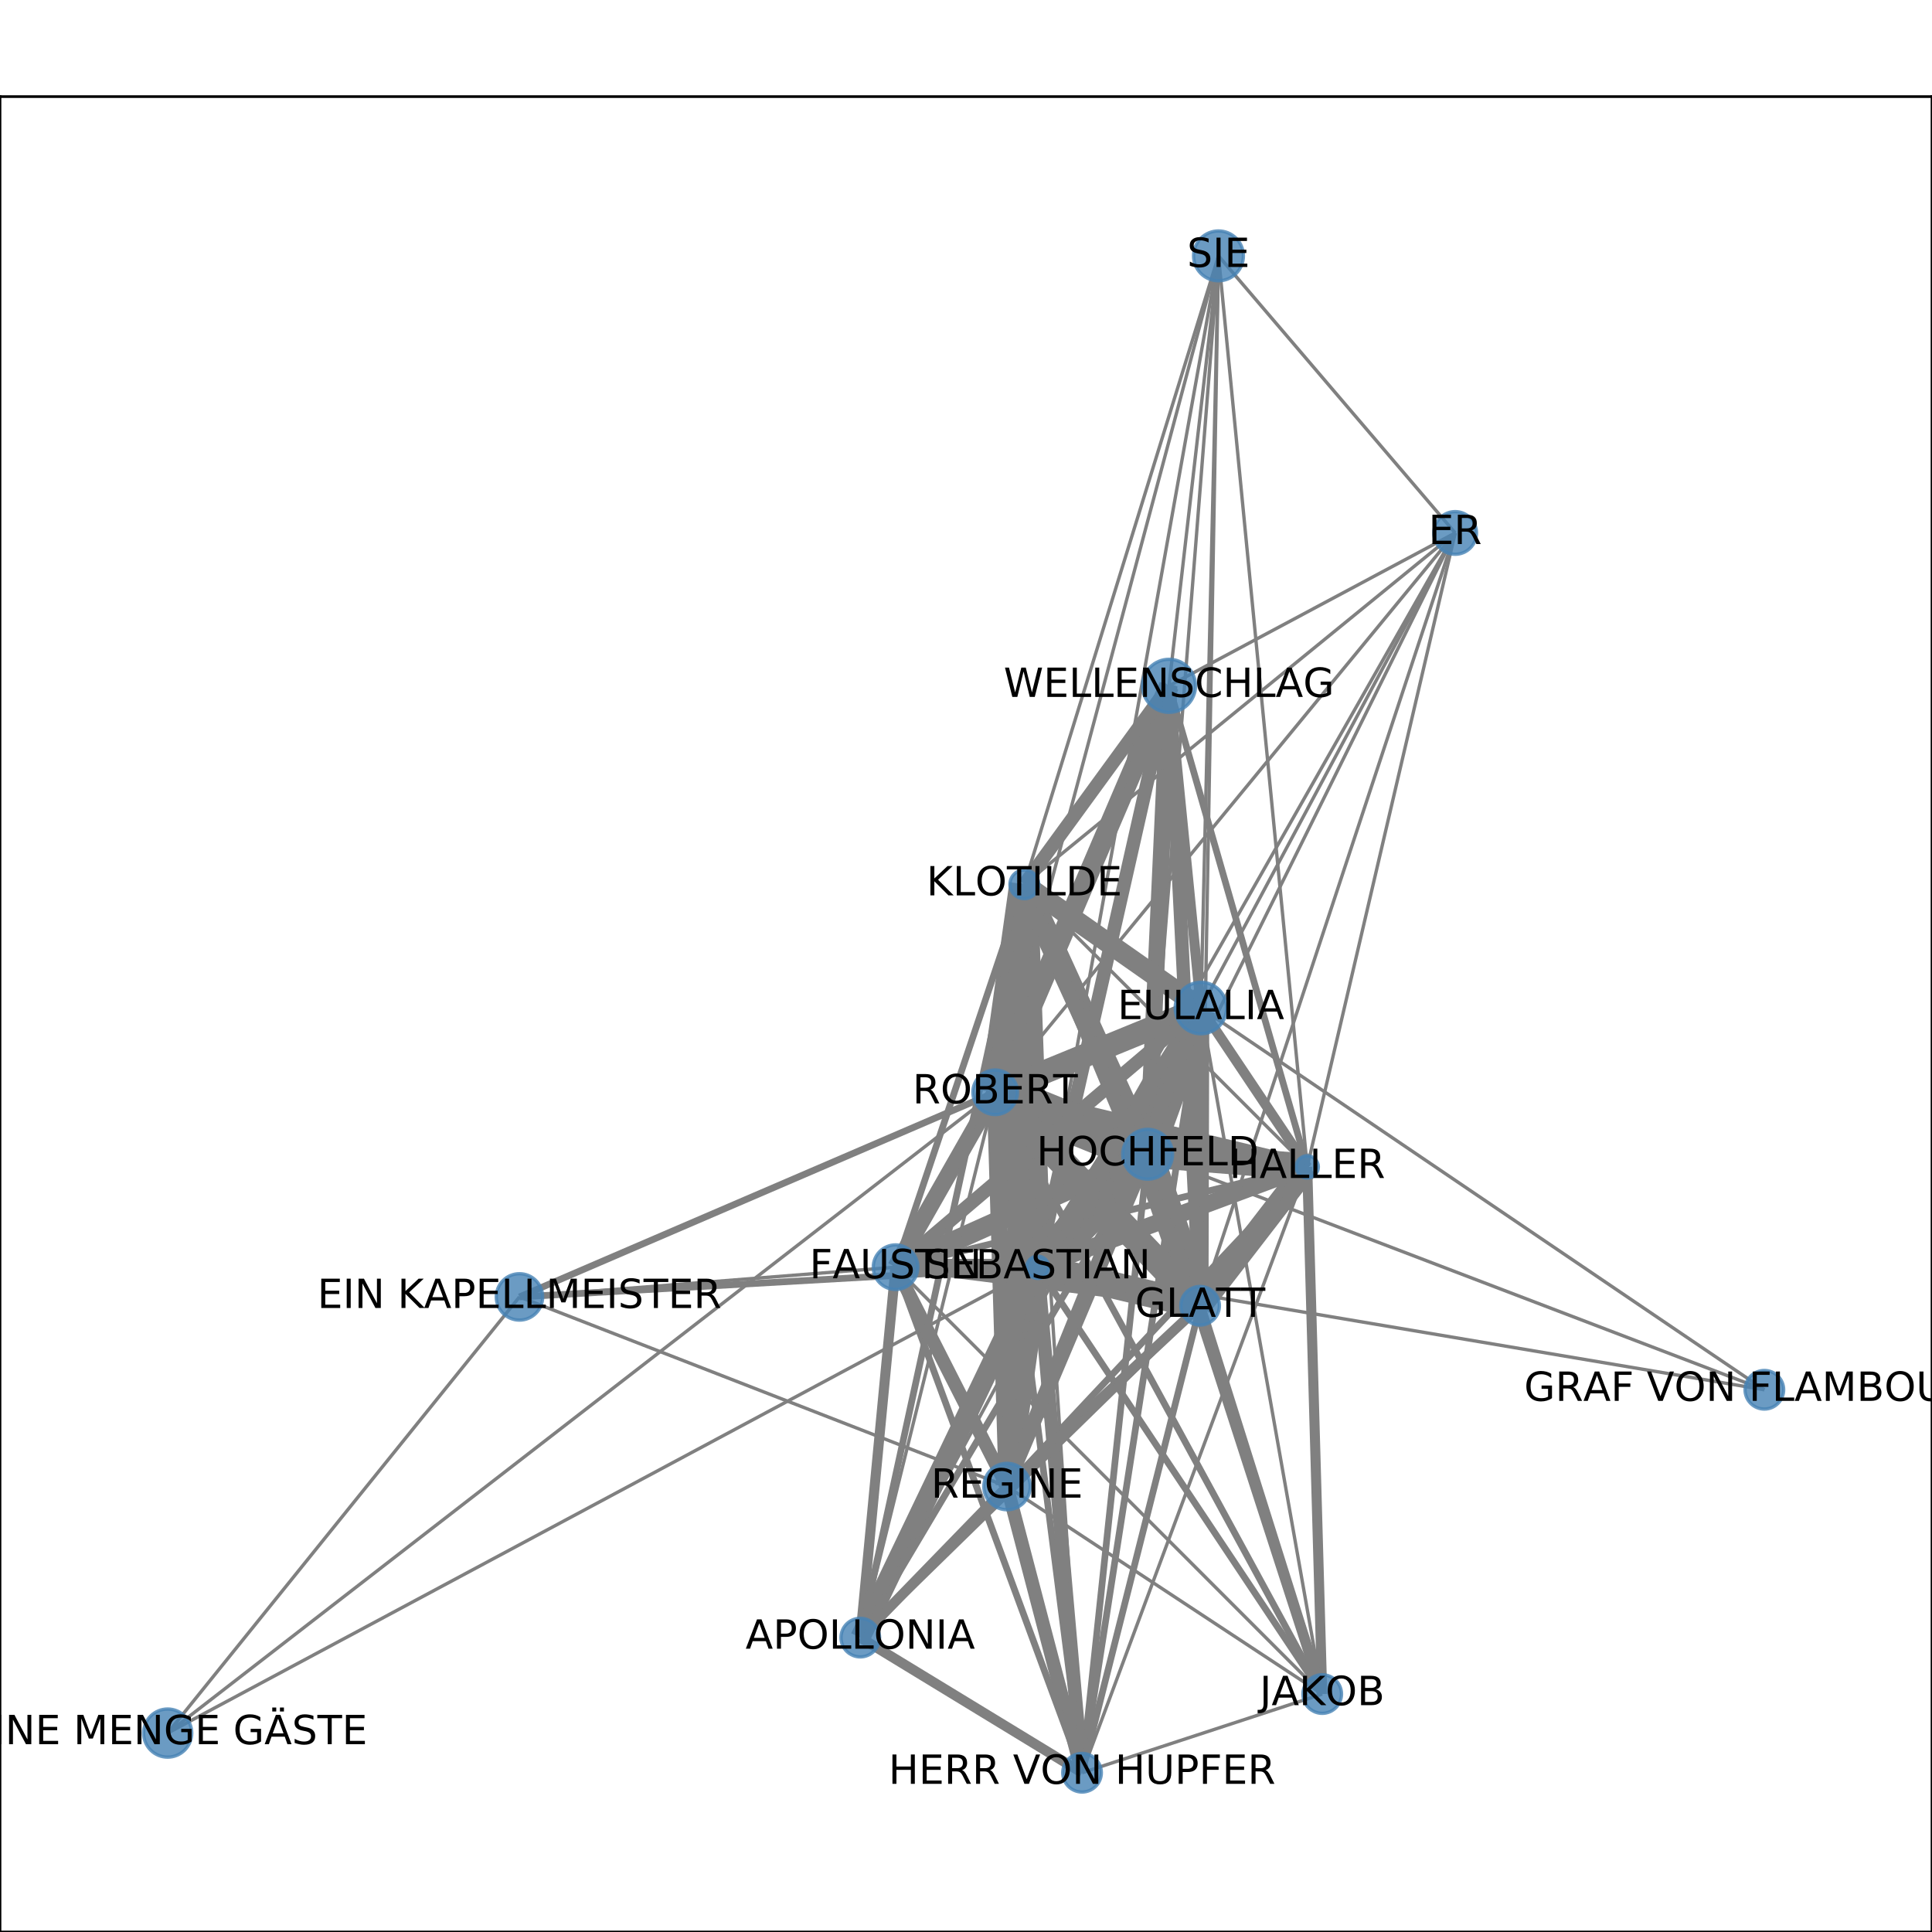 <?xml version="1.0" encoding="utf-8" standalone="no"?>
<!DOCTYPE svg PUBLIC "-//W3C//DTD SVG 1.1//EN"
  "http://www.w3.org/Graphics/SVG/1.1/DTD/svg11.dtd">
<!-- Created with matplotlib (http://matplotlib.org/) -->
<svg height="576pt" version="1.1" viewBox="0 0 576 576" width="576pt" xmlns="http://www.w3.org/2000/svg" xmlns:xlink="http://www.w3.org/1999/xlink">
 <defs>
  <style type="text/css">
*{stroke-linecap:butt;stroke-linejoin:round;}
  </style>
 </defs>
 <g id="figure_1">
  <g id="patch_1">
   <path d="M 0 576 
L 576 576 
L 576 0 
L 0 0 
z
" style="fill:#ffffff;"/>
  </g>
  <g id="axes_1">
   <g id="patch_2">
    <path d="M 0 576 
L 576 576 
L 576 28.8 
L 0 28.8 
z
" style="fill:#ffffff;"/>
   </g>
   <g id="LineCollection_1">
    <path clip-path="url(#p91f8175f58)" d="M 342.159 344.122 
L 433.841 158.891 
" style="fill:none;stroke:#808080;"/>
    <path clip-path="url(#p91f8175f58)" d="M 342.159 344.122 
L 322.599 528.516 
" style="fill:none;stroke:#808080;stroke-width:2;"/>
    <path clip-path="url(#p91f8175f58)" d="M 342.159 344.122 
L 394.203 505.058 
" style="fill:none;stroke:#808080;stroke-width:3;"/>
    <path clip-path="url(#p91f8175f58)" d="M 342.159 344.122 
L 348.524 204.471 
" style="fill:none;stroke:#808080;stroke-width:5;"/>
    <path clip-path="url(#p91f8175f58)" d="M 342.159 344.122 
L 309.377 377.822 
" style="fill:none;stroke:#808080;stroke-width:11;"/>
    <path clip-path="url(#p91f8175f58)" d="M 342.159 344.122 
L 526.017 414.339 
" style="fill:none;stroke:#808080;"/>
    <path clip-path="url(#p91f8175f58)" d="M 342.159 344.122 
L 389.73 347.895 
" style="fill:none;stroke:#808080;stroke-width:8;"/>
    <path clip-path="url(#p91f8175f58)" d="M 342.159 344.122 
L 305.393 263.637 
" style="fill:none;stroke:#808080;stroke-width:7;"/>
    <path clip-path="url(#p91f8175f58)" d="M 342.159 344.122 
L 357.793 389.293 
" style="fill:none;stroke:#808080;stroke-width:9;"/>
    <path clip-path="url(#p91f8175f58)" d="M 342.159 344.122 
L 358.034 300.529 
" style="fill:none;stroke:#808080;stroke-width:9;"/>
    <path clip-path="url(#p91f8175f58)" d="M 342.159 344.122 
L 296.689 325.648 
" style="fill:none;stroke:#808080;stroke-width:12;"/>
    <path clip-path="url(#p91f8175f58)" d="M 342.159 344.122 
L 266.998 377.792 
" style="fill:none;stroke:#808080;stroke-width:6;"/>
    <path clip-path="url(#p91f8175f58)" d="M 342.159 344.122 
L 300.234 443.191 
" style="fill:none;stroke:#808080;stroke-width:4;"/>
    <path clip-path="url(#p91f8175f58)" d="M 342.159 344.122 
L 363.277 76.284 
" style="fill:none;stroke:#808080;"/>
    <path clip-path="url(#p91f8175f58)" d="M 342.159 344.122 
L 256.48 488.228 
" style="fill:none;stroke:#808080;stroke-width:2;"/>
    <path clip-path="url(#p91f8175f58)" d="M 526.017 414.339 
L 309.377 377.822 
" style="fill:none;stroke:#808080;"/>
    <path clip-path="url(#p91f8175f58)" d="M 526.017 414.339 
L 358.034 300.529 
" style="fill:none;stroke:#808080;"/>
    <path clip-path="url(#p91f8175f58)" d="M 433.841 158.891 
L 358.034 300.529 
" style="fill:none;stroke:#808080;"/>
    <path clip-path="url(#p91f8175f58)" d="M 433.841 158.891 
L 296.689 325.648 
" style="fill:none;stroke:#808080;"/>
    <path clip-path="url(#p91f8175f58)" d="M 433.841 158.891 
L 348.524 204.471 
" style="fill:none;stroke:#808080;"/>
    <path clip-path="url(#p91f8175f58)" d="M 433.841 158.891 
L 309.377 377.822 
" style="fill:none;stroke:#808080;"/>
    <path clip-path="url(#p91f8175f58)" d="M 433.841 158.891 
L 389.73 347.895 
" style="fill:none;stroke:#808080;"/>
    <path clip-path="url(#p91f8175f58)" d="M 433.841 158.891 
L 305.393 263.637 
" style="fill:none;stroke:#808080;"/>
    <path clip-path="url(#p91f8175f58)" d="M 433.841 158.891 
L 357.793 389.293 
" style="fill:none;stroke:#808080;"/>
    <path clip-path="url(#p91f8175f58)" d="M 433.841 158.891 
L 363.277 76.284 
" style="fill:none;stroke:#808080;"/>
    <path clip-path="url(#p91f8175f58)" d="M 322.599 528.516 
L 358.034 300.529 
" style="fill:none;stroke:#808080;stroke-width:2;"/>
    <path clip-path="url(#p91f8175f58)" d="M 322.599 528.516 
L 296.689 325.648 
" style="fill:none;stroke:#808080;stroke-width:2;"/>
    <path clip-path="url(#p91f8175f58)" d="M 322.599 528.516 
L 394.203 505.058 
" style="fill:none;stroke:#808080;"/>
    <path clip-path="url(#p91f8175f58)" d="M 322.599 528.516 
L 309.377 377.822 
" style="fill:none;stroke:#808080;stroke-width:4;"/>
    <path clip-path="url(#p91f8175f58)" d="M 322.599 528.516 
L 300.234 443.191 
" style="fill:none;stroke:#808080;stroke-width:4;"/>
    <path clip-path="url(#p91f8175f58)" d="M 322.599 528.516 
L 389.73 347.895 
" style="fill:none;stroke:#808080;"/>
    <path clip-path="url(#p91f8175f58)" d="M 322.599 528.516 
L 305.393 263.637 
" style="fill:none;stroke:#808080;"/>
    <path clip-path="url(#p91f8175f58)" d="M 322.599 528.516 
L 357.793 389.293 
" style="fill:none;stroke:#808080;stroke-width:2;"/>
    <path clip-path="url(#p91f8175f58)" d="M 322.599 528.516 
L 256.48 488.228 
" style="fill:none;stroke:#808080;stroke-width:3;"/>
    <path clip-path="url(#p91f8175f58)" d="M 322.599 528.516 
L 266.998 377.792 
" style="fill:none;stroke:#808080;stroke-width:2;"/>
    <path clip-path="url(#p91f8175f58)" d="M 394.203 505.058 
L 358.034 300.529 
" style="fill:none;stroke:#808080;"/>
    <path clip-path="url(#p91f8175f58)" d="M 394.203 505.058 
L 296.689 325.648 
" style="fill:none;stroke:#808080;stroke-width:2;"/>
    <path clip-path="url(#p91f8175f58)" d="M 394.203 505.058 
L 266.998 377.792 
" style="fill:none;stroke:#808080;"/>
    <path clip-path="url(#p91f8175f58)" d="M 394.203 505.058 
L 309.377 377.822 
" style="fill:none;stroke:#808080;stroke-width:2;"/>
    <path clip-path="url(#p91f8175f58)" d="M 394.203 505.058 
L 300.234 443.191 
" style="fill:none;stroke:#808080;"/>
    <path clip-path="url(#p91f8175f58)" d="M 394.203 505.058 
L 389.73 347.895 
" style="fill:none;stroke:#808080;stroke-width:3;"/>
    <path clip-path="url(#p91f8175f58)" d="M 394.203 505.058 
L 357.793 389.293 
" style="fill:none;stroke:#808080;stroke-width:3;"/>
    <path clip-path="url(#p91f8175f58)" d="M 348.524 204.471 
L 358.034 300.529 
" style="fill:none;stroke:#808080;stroke-width:3;"/>
    <path clip-path="url(#p91f8175f58)" d="M 348.524 204.471 
L 296.689 325.648 
" style="fill:none;stroke:#808080;stroke-width:6;"/>
    <path clip-path="url(#p91f8175f58)" d="M 348.524 204.471 
L 309.377 377.822 
" style="fill:none;stroke:#808080;stroke-width:4;"/>
    <path clip-path="url(#p91f8175f58)" d="M 348.524 204.471 
L 389.73 347.895 
" style="fill:none;stroke:#808080;stroke-width:2;"/>
    <path clip-path="url(#p91f8175f58)" d="M 348.524 204.471 
L 305.393 263.637 
" style="fill:none;stroke:#808080;stroke-width:4;"/>
    <path clip-path="url(#p91f8175f58)" d="M 348.524 204.471 
L 357.793 389.293 
" style="fill:none;stroke:#808080;stroke-width:4;"/>
    <path clip-path="url(#p91f8175f58)" d="M 348.524 204.471 
L 363.277 76.284 
" style="fill:none;stroke:#808080;"/>
    <path clip-path="url(#p91f8175f58)" d="M 309.377 377.822 
L 49.983 516.698 
" style="fill:none;stroke:#808080;"/>
    <path clip-path="url(#p91f8175f58)" d="M 309.377 377.822 
L 154.873 386.655 
" style="fill:none;stroke:#808080;stroke-width:2;"/>
    <path clip-path="url(#p91f8175f58)" d="M 309.377 377.822 
L 389.73 347.895 
" style="fill:none;stroke:#808080;stroke-width:5;"/>
    <path clip-path="url(#p91f8175f58)" d="M 309.377 377.822 
L 305.393 263.637 
" style="fill:none;stroke:#808080;stroke-width:8;"/>
    <path clip-path="url(#p91f8175f58)" d="M 309.377 377.822 
L 357.793 389.293 
" style="fill:none;stroke:#808080;stroke-width:8;"/>
    <path clip-path="url(#p91f8175f58)" d="M 309.377 377.822 
L 358.034 300.529 
" style="fill:none;stroke:#808080;stroke-width:5;"/>
    <path clip-path="url(#p91f8175f58)" d="M 309.377 377.822 
L 296.689 325.648 
" style="fill:none;stroke:#808080;stroke-width:8;"/>
    <path clip-path="url(#p91f8175f58)" d="M 309.377 377.822 
L 266.998 377.792 
" style="fill:none;stroke:#808080;stroke-width:5;"/>
    <path clip-path="url(#p91f8175f58)" d="M 309.377 377.822 
L 300.234 443.191 
" style="fill:none;stroke:#808080;stroke-width:7;"/>
    <path clip-path="url(#p91f8175f58)" d="M 309.377 377.822 
L 363.277 76.284 
" style="fill:none;stroke:#808080;"/>
    <path clip-path="url(#p91f8175f58)" d="M 309.377 377.822 
L 256.48 488.228 
" style="fill:none;stroke:#808080;stroke-width:6;"/>
    <path clip-path="url(#p91f8175f58)" d="M 154.873 386.655 
L 300.234 443.191 
" style="fill:none;stroke:#808080;"/>
    <path clip-path="url(#p91f8175f58)" d="M 154.873 386.655 
L 49.983 516.698 
" style="fill:none;stroke:#808080;"/>
    <path clip-path="url(#p91f8175f58)" d="M 154.873 386.655 
L 296.689 325.648 
" style="fill:none;stroke:#808080;stroke-width:2;"/>
    <path clip-path="url(#p91f8175f58)" d="M 154.873 386.655 
L 266.998 377.792 
" style="fill:none;stroke:#808080;"/>
    <path clip-path="url(#p91f8175f58)" d="M 389.73 347.895 
L 305.393 263.637 
" style="fill:none;stroke:#808080;"/>
    <path clip-path="url(#p91f8175f58)" d="M 389.73 347.895 
L 357.793 389.293 
" style="fill:none;stroke:#808080;stroke-width:7;"/>
    <path clip-path="url(#p91f8175f58)" d="M 389.73 347.895 
L 358.034 300.529 
" style="fill:none;stroke:#808080;stroke-width:3;"/>
    <path clip-path="url(#p91f8175f58)" d="M 389.73 347.895 
L 296.689 325.648 
" style="fill:none;stroke:#808080;stroke-width:5;"/>
    <path clip-path="url(#p91f8175f58)" d="M 389.73 347.895 
L 266.998 377.792 
" style="fill:none;stroke:#808080;stroke-width:2;"/>
    <path clip-path="url(#p91f8175f58)" d="M 389.73 347.895 
L 300.234 443.191 
" style="fill:none;stroke:#808080;stroke-width:2;"/>
    <path clip-path="url(#p91f8175f58)" d="M 389.73 347.895 
L 363.277 76.284 
" style="fill:none;stroke:#808080;"/>
    <path clip-path="url(#p91f8175f58)" d="M 49.983 516.698 
L 296.689 325.648 
" style="fill:none;stroke:#808080;"/>
    <path clip-path="url(#p91f8175f58)" d="M 357.793 389.293 
L 305.393 263.637 
" style="fill:none;stroke:#808080;stroke-width:4;"/>
    <path clip-path="url(#p91f8175f58)" d="M 357.793 389.293 
L 358.034 300.529 
" style="fill:none;stroke:#808080;stroke-width:5;"/>
    <path clip-path="url(#p91f8175f58)" d="M 357.793 389.293 
L 296.689 325.648 
" style="fill:none;stroke:#808080;stroke-width:8;"/>
    <path clip-path="url(#p91f8175f58)" d="M 357.793 389.293 
L 266.998 377.792 
" style="fill:none;stroke:#808080;stroke-width:2;"/>
    <path clip-path="url(#p91f8175f58)" d="M 357.793 389.293 
L 300.234 443.191 
" style="fill:none;stroke:#808080;stroke-width:3;"/>
    <path clip-path="url(#p91f8175f58)" d="M 357.793 389.293 
L 363.277 76.284 
" style="fill:none;stroke:#808080;"/>
    <path clip-path="url(#p91f8175f58)" d="M 357.793 389.293 
L 256.48 488.228 
" style="fill:none;stroke:#808080;stroke-width:2;"/>
    <path clip-path="url(#p91f8175f58)" d="M 363.277 76.284 
L 358.034 300.529 
" style="fill:none;stroke:#808080;"/>
    <path clip-path="url(#p91f8175f58)" d="M 363.277 76.284 
L 296.689 325.648 
" style="fill:none;stroke:#808080;"/>
    <path clip-path="url(#p91f8175f58)" d="M 363.277 76.284 
L 305.393 263.637 
" style="fill:none;stroke:#808080;"/>
    <path clip-path="url(#p91f8175f58)" d="M 358.034 300.529 
L 305.393 263.637 
" style="fill:none;stroke:#808080;stroke-width:6;"/>
    <path clip-path="url(#p91f8175f58)" d="M 358.034 300.529 
L 296.689 325.648 
" style="fill:none;stroke:#808080;stroke-width:7;"/>
    <path clip-path="url(#p91f8175f58)" d="M 358.034 300.529 
L 266.998 377.792 
" style="fill:none;stroke:#808080;stroke-width:4;"/>
    <path clip-path="url(#p91f8175f58)" d="M 358.034 300.529 
L 300.234 443.191 
" style="fill:none;stroke:#808080;stroke-width:4;"/>
    <path clip-path="url(#p91f8175f58)" d="M 358.034 300.529 
L 256.48 488.228 
" style="fill:none;stroke:#808080;"/>
    <path clip-path="url(#p91f8175f58)" d="M 296.689 325.648 
L 266.998 377.792 
" style="fill:none;stroke:#808080;stroke-width:5;"/>
    <path clip-path="url(#p91f8175f58)" d="M 296.689 325.648 
L 300.234 443.191 
" style="fill:none;stroke:#808080;stroke-width:5;"/>
    <path clip-path="url(#p91f8175f58)" d="M 296.689 325.648 
L 305.393 263.637 
" style="fill:none;stroke:#808080;stroke-width:9;"/>
    <path clip-path="url(#p91f8175f58)" d="M 296.689 325.648 
L 256.48 488.228 
" style="fill:none;stroke:#808080;"/>
    <path clip-path="url(#p91f8175f58)" d="M 266.998 377.792 
L 305.393 263.637 
" style="fill:none;stroke:#808080;stroke-width:2;"/>
    <path clip-path="url(#p91f8175f58)" d="M 266.998 377.792 
L 300.234 443.191 
" style="fill:none;stroke:#808080;stroke-width:4;"/>
    <path clip-path="url(#p91f8175f58)" d="M 266.998 377.792 
L 256.48 488.228 
" style="fill:none;stroke:#808080;stroke-width:3;"/>
    <path clip-path="url(#p91f8175f58)" d="M 300.234 443.191 
L 305.393 263.637 
" style="fill:none;stroke:#808080;stroke-width:4;"/>
    <path clip-path="url(#p91f8175f58)" d="M 300.234 443.191 
L 256.48 488.228 
" style="fill:none;stroke:#808080;stroke-width:3;"/>
    <path clip-path="url(#p91f8175f58)" d="M 305.393 263.637 
L 256.48 488.228 
" style="fill:none;stroke:#808080;stroke-width:2;"/>
   </g>
   <g id="matplotlib.axis_1">
    <g id="xtick_1">
     <g id="line2d_1">
      <defs>
       <path d="M 0 0 
L 0 3.5 
" id="mb1de348ae6" style="stroke:#000000;stroke-width:0.8;"/>
      </defs>
      <g>
       <use style="stroke:#000000;stroke-width:0.8;" x="49.983" xlink:href="#mb1de348ae6" y="576"/>
      </g>
     </g>
     <g id="text_1">
      <!-- 0.0 -->
      <defs>
       <path d="M 31.781 66.406 
Q 24.172 66.406 20.328 58.906 
Q 16.5 51.422 16.5 36.375 
Q 16.5 21.391 20.328 13.891 
Q 24.172 6.391 31.781 6.391 
Q 39.453 6.391 43.281 13.891 
Q 47.125 21.391 47.125 36.375 
Q 47.125 51.422 43.281 58.906 
Q 39.453 66.406 31.781 66.406 
z
M 31.781 74.219 
Q 44.047 74.219 50.516 64.516 
Q 56.984 54.828 56.984 36.375 
Q 56.984 17.969 50.516 8.266 
Q 44.047 -1.422 31.781 -1.422 
Q 19.531 -1.422 13.062 8.266 
Q 6.594 17.969 6.594 36.375 
Q 6.594 54.828 13.062 64.516 
Q 19.531 74.219 31.781 74.219 
z
" id="DejaVuSans-30"/>
       <path d="M 10.688 12.406 
L 21 12.406 
L 21 0 
L 10.688 0 
z
" id="DejaVuSans-2e"/>
      </defs>
      <g transform="translate(42.032 590.598)scale(0.1 -0.1)">
       <use xlink:href="#DejaVuSans-30"/>
       <use x="63.623" xlink:href="#DejaVuSans-2e"/>
       <use x="95.41" xlink:href="#DejaVuSans-30"/>
      </g>
     </g>
    </g>
    <g id="xtick_2">
     <g id="line2d_2">
      <g>
       <use style="stroke:#000000;stroke-width:0.8;" x="145.19" xlink:href="#mb1de348ae6" y="576"/>
      </g>
     </g>
     <g id="text_2">
      <!-- 0.2 -->
      <defs>
       <path d="M 19.188 8.297 
L 53.609 8.297 
L 53.609 0 
L 7.328 0 
L 7.328 8.297 
Q 12.938 14.109 22.625 23.891 
Q 32.328 33.688 34.812 36.531 
Q 39.547 41.844 41.422 45.531 
Q 43.312 49.219 43.312 52.781 
Q 43.312 58.594 39.234 62.25 
Q 35.156 65.922 28.609 65.922 
Q 23.969 65.922 18.812 64.312 
Q 13.672 62.703 7.812 59.422 
L 7.812 69.391 
Q 13.766 71.781 18.938 73 
Q 24.125 74.219 28.422 74.219 
Q 39.75 74.219 46.484 68.547 
Q 53.219 62.891 53.219 53.422 
Q 53.219 48.922 51.531 44.891 
Q 49.859 40.875 45.406 35.406 
Q 44.188 33.984 37.641 27.219 
Q 31.109 20.453 19.188 8.297 
z
" id="DejaVuSans-32"/>
      </defs>
      <g transform="translate(137.239 590.598)scale(0.1 -0.1)">
       <use xlink:href="#DejaVuSans-30"/>
       <use x="63.623" xlink:href="#DejaVuSans-2e"/>
       <use x="95.41" xlink:href="#DejaVuSans-32"/>
      </g>
     </g>
    </g>
    <g id="xtick_3">
     <g id="line2d_3">
      <g>
       <use style="stroke:#000000;stroke-width:0.8;" x="240.397" xlink:href="#mb1de348ae6" y="576"/>
      </g>
     </g>
     <g id="text_3">
      <!-- 0.4 -->
      <defs>
       <path d="M 37.797 64.312 
L 12.891 25.391 
L 37.797 25.391 
z
M 35.203 72.906 
L 47.609 72.906 
L 47.609 25.391 
L 58.016 25.391 
L 58.016 17.188 
L 47.609 17.188 
L 47.609 0 
L 37.797 0 
L 37.797 17.188 
L 4.891 17.188 
L 4.891 26.703 
z
" id="DejaVuSans-34"/>
      </defs>
      <g transform="translate(232.445 590.598)scale(0.1 -0.1)">
       <use xlink:href="#DejaVuSans-30"/>
       <use x="63.623" xlink:href="#DejaVuSans-2e"/>
       <use x="95.41" xlink:href="#DejaVuSans-34"/>
      </g>
     </g>
    </g>
    <g id="xtick_4">
     <g id="line2d_4">
      <g>
       <use style="stroke:#000000;stroke-width:0.8;" x="335.603" xlink:href="#mb1de348ae6" y="576"/>
      </g>
     </g>
     <g id="text_4">
      <!-- 0.6 -->
      <defs>
       <path d="M 33.016 40.375 
Q 26.375 40.375 22.484 35.828 
Q 18.609 31.297 18.609 23.391 
Q 18.609 15.531 22.484 10.953 
Q 26.375 6.391 33.016 6.391 
Q 39.656 6.391 43.531 10.953 
Q 47.406 15.531 47.406 23.391 
Q 47.406 31.297 43.531 35.828 
Q 39.656 40.375 33.016 40.375 
z
M 52.594 71.297 
L 52.594 62.312 
Q 48.875 64.062 45.094 64.984 
Q 41.312 65.922 37.594 65.922 
Q 27.828 65.922 22.672 59.328 
Q 17.531 52.734 16.797 39.406 
Q 19.672 43.656 24.016 45.922 
Q 28.375 48.188 33.594 48.188 
Q 44.578 48.188 50.953 41.516 
Q 57.328 34.859 57.328 23.391 
Q 57.328 12.156 50.688 5.359 
Q 44.047 -1.422 33.016 -1.422 
Q 20.359 -1.422 13.672 8.266 
Q 6.984 17.969 6.984 36.375 
Q 6.984 53.656 15.188 63.938 
Q 23.391 74.219 37.203 74.219 
Q 40.922 74.219 44.703 73.484 
Q 48.484 72.75 52.594 71.297 
z
" id="DejaVuSans-36"/>
      </defs>
      <g transform="translate(327.652 590.598)scale(0.1 -0.1)">
       <use xlink:href="#DejaVuSans-30"/>
       <use x="63.623" xlink:href="#DejaVuSans-2e"/>
       <use x="95.41" xlink:href="#DejaVuSans-36"/>
      </g>
     </g>
    </g>
    <g id="xtick_5">
     <g id="line2d_5">
      <g>
       <use style="stroke:#000000;stroke-width:0.8;" x="430.81" xlink:href="#mb1de348ae6" y="576"/>
      </g>
     </g>
     <g id="text_5">
      <!-- 0.8 -->
      <defs>
       <path d="M 31.781 34.625 
Q 24.75 34.625 20.719 30.859 
Q 16.703 27.094 16.703 20.516 
Q 16.703 13.922 20.719 10.156 
Q 24.75 6.391 31.781 6.391 
Q 38.812 6.391 42.859 10.172 
Q 46.922 13.969 46.922 20.516 
Q 46.922 27.094 42.891 30.859 
Q 38.875 34.625 31.781 34.625 
z
M 21.922 38.812 
Q 15.578 40.375 12.031 44.719 
Q 8.5 49.078 8.5 55.328 
Q 8.5 64.062 14.719 69.141 
Q 20.953 74.219 31.781 74.219 
Q 42.672 74.219 48.875 69.141 
Q 55.078 64.062 55.078 55.328 
Q 55.078 49.078 51.531 44.719 
Q 48 40.375 41.703 38.812 
Q 48.828 37.156 52.797 32.312 
Q 56.781 27.484 56.781 20.516 
Q 56.781 9.906 50.312 4.234 
Q 43.844 -1.422 31.781 -1.422 
Q 19.734 -1.422 13.25 4.234 
Q 6.781 9.906 6.781 20.516 
Q 6.781 27.484 10.781 32.312 
Q 14.797 37.156 21.922 38.812 
z
M 18.312 54.391 
Q 18.312 48.734 21.844 45.562 
Q 25.391 42.391 31.781 42.391 
Q 38.141 42.391 41.719 45.562 
Q 45.312 48.734 45.312 54.391 
Q 45.312 60.062 41.719 63.234 
Q 38.141 66.406 31.781 66.406 
Q 25.391 66.406 21.844 63.234 
Q 18.312 60.062 18.312 54.391 
z
" id="DejaVuSans-38"/>
      </defs>
      <g transform="translate(422.858 590.598)scale(0.1 -0.1)">
       <use xlink:href="#DejaVuSans-30"/>
       <use x="63.623" xlink:href="#DejaVuSans-2e"/>
       <use x="95.41" xlink:href="#DejaVuSans-38"/>
      </g>
     </g>
    </g>
    <g id="xtick_6">
     <g id="line2d_6">
      <g>
       <use style="stroke:#000000;stroke-width:0.8;" x="526.017" xlink:href="#mb1de348ae6" y="576"/>
      </g>
     </g>
     <g id="text_6">
      <!-- 1.0 -->
      <defs>
       <path d="M 12.406 8.297 
L 28.516 8.297 
L 28.516 63.922 
L 10.984 60.406 
L 10.984 69.391 
L 28.422 72.906 
L 38.281 72.906 
L 38.281 8.297 
L 54.391 8.297 
L 54.391 0 
L 12.406 0 
z
" id="DejaVuSans-31"/>
      </defs>
      <g transform="translate(518.065 590.598)scale(0.1 -0.1)">
       <use xlink:href="#DejaVuSans-31"/>
       <use x="63.623" xlink:href="#DejaVuSans-2e"/>
       <use x="95.41" xlink:href="#DejaVuSans-30"/>
      </g>
     </g>
    </g>
   </g>
   <g id="matplotlib.axis_2">
    <g id="ytick_1">
     <g id="line2d_7">
      <defs>
       <path d="M 0 0 
L -3.5 0 
" id="ma6ba543fc3" style="stroke:#000000;stroke-width:0.8;"/>
      </defs>
      <g>
       <use style="stroke:#000000;stroke-width:0.8;" x="0" xlink:href="#ma6ba543fc3" y="528.516"/>
      </g>
     </g>
     <g id="text_7">
      <!-- 0.0 -->
      <g transform="translate(-22.903 532.315)scale(0.1 -0.1)">
       <use xlink:href="#DejaVuSans-30"/>
       <use x="63.623" xlink:href="#DejaVuSans-2e"/>
       <use x="95.41" xlink:href="#DejaVuSans-30"/>
      </g>
     </g>
    </g>
    <g id="ytick_2">
     <g id="line2d_8">
      <g>
       <use style="stroke:#000000;stroke-width:0.8;" x="0" xlink:href="#ma6ba543fc3" y="436.694"/>
      </g>
     </g>
     <g id="text_8">
      <!-- 0.1 -->
      <g transform="translate(-22.903 440.493)scale(0.1 -0.1)">
       <use xlink:href="#DejaVuSans-30"/>
       <use x="63.623" xlink:href="#DejaVuSans-2e"/>
       <use x="95.41" xlink:href="#DejaVuSans-31"/>
      </g>
     </g>
    </g>
    <g id="ytick_3">
     <g id="line2d_9">
      <g>
       <use style="stroke:#000000;stroke-width:0.8;" x="0" xlink:href="#ma6ba543fc3" y="344.873"/>
      </g>
     </g>
     <g id="text_9">
      <!-- 0.2 -->
      <g transform="translate(-22.903 348.672)scale(0.1 -0.1)">
       <use xlink:href="#DejaVuSans-30"/>
       <use x="63.623" xlink:href="#DejaVuSans-2e"/>
       <use x="95.41" xlink:href="#DejaVuSans-32"/>
      </g>
     </g>
    </g>
    <g id="ytick_4">
     <g id="line2d_10">
      <g>
       <use style="stroke:#000000;stroke-width:0.8;" x="0" xlink:href="#ma6ba543fc3" y="253.051"/>
      </g>
     </g>
     <g id="text_10">
      <!-- 0.3 -->
      <defs>
       <path d="M 40.578 39.312 
Q 47.656 37.797 51.625 33 
Q 55.609 28.219 55.609 21.188 
Q 55.609 10.406 48.188 4.484 
Q 40.766 -1.422 27.094 -1.422 
Q 22.516 -1.422 17.656 -0.516 
Q 12.797 0.391 7.625 2.203 
L 7.625 11.719 
Q 11.719 9.328 16.594 8.109 
Q 21.484 6.891 26.812 6.891 
Q 36.078 6.891 40.938 10.547 
Q 45.797 14.203 45.797 21.188 
Q 45.797 27.641 41.281 31.266 
Q 36.766 34.906 28.719 34.906 
L 20.219 34.906 
L 20.219 43.016 
L 29.109 43.016 
Q 36.375 43.016 40.234 45.922 
Q 44.094 48.828 44.094 54.297 
Q 44.094 59.906 40.109 62.906 
Q 36.141 65.922 28.719 65.922 
Q 24.656 65.922 20.016 65.031 
Q 15.375 64.156 9.812 62.312 
L 9.812 71.094 
Q 15.438 72.656 20.344 73.438 
Q 25.25 74.219 29.594 74.219 
Q 40.828 74.219 47.359 69.109 
Q 53.906 64.016 53.906 55.328 
Q 53.906 49.266 50.438 45.094 
Q 46.969 40.922 40.578 39.312 
z
" id="DejaVuSans-33"/>
      </defs>
      <g transform="translate(-22.903 256.851)scale(0.1 -0.1)">
       <use xlink:href="#DejaVuSans-30"/>
       <use x="63.623" xlink:href="#DejaVuSans-2e"/>
       <use x="95.41" xlink:href="#DejaVuSans-33"/>
      </g>
     </g>
    </g>
    <g id="ytick_5">
     <g id="line2d_11">
      <g>
       <use style="stroke:#000000;stroke-width:0.8;" x="0" xlink:href="#ma6ba543fc3" y="161.23"/>
      </g>
     </g>
     <g id="text_11">
      <!-- 0.4 -->
      <g transform="translate(-22.903 165.029)scale(0.1 -0.1)">
       <use xlink:href="#DejaVuSans-30"/>
       <use x="63.623" xlink:href="#DejaVuSans-2e"/>
       <use x="95.41" xlink:href="#DejaVuSans-34"/>
      </g>
     </g>
    </g>
    <g id="ytick_6">
     <g id="line2d_12">
      <g>
       <use style="stroke:#000000;stroke-width:0.8;" x="0" xlink:href="#ma6ba543fc3" y="69.408"/>
      </g>
     </g>
     <g id="text_12">
      <!-- 0.5 -->
      <defs>
       <path d="M 10.797 72.906 
L 49.516 72.906 
L 49.516 64.594 
L 19.828 64.594 
L 19.828 46.734 
Q 21.969 47.469 24.109 47.828 
Q 26.266 48.188 28.422 48.188 
Q 40.625 48.188 47.75 41.5 
Q 54.891 34.812 54.891 23.391 
Q 54.891 11.625 47.562 5.094 
Q 40.234 -1.422 26.906 -1.422 
Q 22.312 -1.422 17.547 -0.641 
Q 12.797 0.141 7.719 1.703 
L 7.719 11.625 
Q 12.109 9.234 16.797 8.062 
Q 21.484 6.891 26.703 6.891 
Q 35.156 6.891 40.078 11.328 
Q 45.016 15.766 45.016 23.391 
Q 45.016 31 40.078 35.438 
Q 35.156 39.891 26.703 39.891 
Q 22.75 39.891 18.812 39.016 
Q 14.891 38.141 10.797 36.281 
z
" id="DejaVuSans-35"/>
      </defs>
      <g transform="translate(-22.903 73.208)scale(0.1 -0.1)">
       <use xlink:href="#DejaVuSans-30"/>
       <use x="63.623" xlink:href="#DejaVuSans-2e"/>
       <use x="95.41" xlink:href="#DejaVuSans-35"/>
      </g>
     </g>
    </g>
   </g>
   <g id="PathCollection_1">
    <path clip-path="url(#p91f8175f58)" d="M 342.159 351.548 
C 344.129 351.548 346.018 350.765 347.41 349.373 
C 348.803 347.98 349.585 346.091 349.585 344.122 
C 349.585 342.152 348.803 340.263 347.41 338.871 
C 346.018 337.478 344.129 336.695 342.159 336.695 
C 340.19 336.695 338.301 337.478 336.908 338.871 
C 335.516 340.263 334.733 342.152 334.733 344.122 
C 334.733 346.091 335.516 347.98 336.908 349.373 
C 338.301 350.765 340.19 351.548 342.159 351.548 
z
" style="fill:#4682b4;fill-opacity:0.8;stroke:#4682b4;stroke-opacity:0.8;"/>
    <path clip-path="url(#p91f8175f58)" d="M 526.017 420.091 
C 527.542 420.091 529.005 419.485 530.084 418.407 
C 531.163 417.328 531.769 415.865 531.769 414.339 
C 531.769 412.814 531.163 411.35 530.084 410.272 
C 529.005 409.193 527.542 408.587 526.017 408.587 
C 524.491 408.587 523.028 409.193 521.949 410.272 
C 520.87 411.35 520.264 412.814 520.264 414.339 
C 520.264 415.865 520.87 417.328 521.949 418.407 
C 523.028 419.485 524.491 420.091 526.017 420.091 
z
" style="fill:#4682b4;fill-opacity:0.8;stroke:#4682b4;stroke-opacity:0.8;"/>
    <path clip-path="url(#p91f8175f58)" d="M 433.841 165.25 
C 435.528 165.25 437.145 164.58 438.338 163.387 
C 439.53 162.195 440.2 160.577 440.2 158.891 
C 440.2 157.204 439.53 155.586 438.338 154.394 
C 437.145 153.201 435.528 152.531 433.841 152.531 
C 432.155 152.531 430.537 153.201 429.344 154.394 
C 428.152 155.586 427.482 157.204 427.482 158.891 
C 427.482 160.577 428.152 162.195 429.344 163.387 
C 430.537 164.58 432.155 165.25 433.841 165.25 
z
" style="fill:#4682b4;fill-opacity:0.8;stroke:#4682b4;stroke-opacity:0.8;"/>
    <path clip-path="url(#p91f8175f58)" d="M 322.599 534.268 
C 324.124 534.268 325.588 533.662 326.666 532.583 
C 327.745 531.504 328.351 530.041 328.351 528.516 
C 328.351 526.99 327.745 525.527 326.666 524.448 
C 325.588 523.37 324.124 522.763 322.599 522.763 
C 321.073 522.763 319.61 523.37 318.531 524.448 
C 317.453 525.527 316.847 526.99 316.847 528.516 
C 316.847 530.041 317.453 531.504 318.531 532.583 
C 319.61 533.662 321.073 534.268 322.599 534.268 
z
" style="fill:#4682b4;fill-opacity:0.8;stroke:#4682b4;stroke-opacity:0.8;"/>
    <path clip-path="url(#p91f8175f58)" d="M 394.203 510.81 
C 395.728 510.81 397.191 510.204 398.27 509.125 
C 399.349 508.047 399.955 506.583 399.955 505.058 
C 399.955 503.532 399.349 502.069 398.27 500.99 
C 397.191 499.912 395.728 499.306 394.203 499.306 
C 392.677 499.306 391.214 499.912 390.135 500.99 
C 389.057 502.069 388.451 503.532 388.451 505.058 
C 388.451 506.583 389.057 508.047 390.135 509.125 
C 391.214 510.204 392.677 510.81 394.203 510.81 
z
" style="fill:#4682b4;fill-opacity:0.8;stroke:#4682b4;stroke-opacity:0.8;"/>
    <path clip-path="url(#p91f8175f58)" d="M 348.524 212.376 
C 350.62 212.376 352.631 211.543 354.114 210.061 
C 355.596 208.578 356.429 206.567 356.429 204.471 
C 356.429 202.374 355.596 200.363 354.114 198.88 
C 352.631 197.398 350.62 196.565 348.524 196.565 
C 346.427 196.565 344.416 197.398 342.934 198.88 
C 341.451 200.363 340.618 202.374 340.618 204.471 
C 340.618 206.567 341.451 208.578 342.934 210.061 
C 344.416 211.543 346.427 212.376 348.524 212.376 
z
" style="fill:#4682b4;fill-opacity:0.8;stroke:#4682b4;stroke-opacity:0.8;"/>
    <path clip-path="url(#p91f8175f58)" d="M 309.377 381.143 
C 310.258 381.143 311.102 380.793 311.725 380.17 
C 312.348 379.547 312.698 378.703 312.698 377.822 
C 312.698 376.941 312.348 376.096 311.725 375.474 
C 311.102 374.851 310.258 374.501 309.377 374.501 
C 308.496 374.501 307.651 374.851 307.029 375.474 
C 306.406 376.096 306.056 376.941 306.056 377.822 
C 306.056 378.703 306.406 379.547 307.029 380.17 
C 307.651 380.793 308.496 381.143 309.377 381.143 
z
" style="fill:#4682b4;fill-opacity:0.8;stroke:#4682b4;stroke-opacity:0.8;"/>
    <path clip-path="url(#p91f8175f58)" d="M 154.873 393.568 
C 156.706 393.568 158.465 392.84 159.761 391.543 
C 161.058 390.247 161.786 388.488 161.786 386.655 
C 161.786 384.821 161.058 383.063 159.761 381.766 
C 158.465 380.47 156.706 379.741 154.873 379.741 
C 153.039 379.741 151.281 380.47 149.984 381.766 
C 148.688 383.063 147.959 384.821 147.959 386.655 
C 147.959 388.488 148.688 390.247 149.984 391.543 
C 151.281 392.84 153.039 393.568 154.873 393.568 
z
" style="fill:#4682b4;fill-opacity:0.8;stroke:#4682b4;stroke-opacity:0.8;"/>
    <path clip-path="url(#p91f8175f58)" d="M 389.73 351.216 
C 390.611 351.216 391.456 350.866 392.079 350.244 
C 392.701 349.621 393.051 348.776 393.051 347.895 
C 393.051 347.014 392.701 346.17 392.079 345.547 
C 391.456 344.924 390.611 344.574 389.73 344.574 
C 388.85 344.574 388.005 344.924 387.382 345.547 
C 386.759 346.17 386.409 347.014 386.409 347.895 
C 386.409 348.776 386.759 349.621 387.382 350.244 
C 388.005 350.866 388.85 351.216 389.73 351.216 
z
" style="fill:#4682b4;fill-opacity:0.8;stroke:#4682b4;stroke-opacity:0.8;"/>
    <path clip-path="url(#p91f8175f58)" d="M 49.983 523.872 
C 51.886 523.872 53.711 523.116 55.056 521.771 
C 56.402 520.426 57.158 518.601 57.158 516.698 
C 57.158 514.795 56.402 512.971 55.056 511.625 
C 53.711 510.28 51.886 509.524 49.983 509.524 
C 48.081 509.524 46.256 510.28 44.91 511.625 
C 43.565 512.971 42.809 514.795 42.809 516.698 
C 42.809 518.601 43.565 520.426 44.91 521.771 
C 46.256 523.116 48.081 523.872 49.983 523.872 
z
" style="fill:#4682b4;fill-opacity:0.8;stroke:#4682b4;stroke-opacity:0.8;"/>
    <path clip-path="url(#p91f8175f58)" d="M 357.793 395.045 
C 359.318 395.045 360.781 394.439 361.86 393.36 
C 362.939 392.282 363.545 390.818 363.545 389.293 
C 363.545 387.767 362.939 386.304 361.86 385.226 
C 360.781 384.147 359.318 383.541 357.793 383.541 
C 356.267 383.541 354.804 384.147 353.725 385.226 
C 352.647 386.304 352.04 387.767 352.04 389.293 
C 352.04 390.818 352.647 392.282 353.725 393.36 
C 354.804 394.439 356.267 395.045 357.793 395.045 
z
" style="fill:#4682b4;fill-opacity:0.8;stroke:#4682b4;stroke-opacity:0.8;"/>
    <path clip-path="url(#p91f8175f58)" d="M 363.277 83.71 
C 365.246 83.71 367.135 82.928 368.528 81.535 
C 369.92 80.143 370.703 78.254 370.703 76.284 
C 370.703 74.315 369.92 72.426 368.528 71.033 
C 367.135 69.641 365.246 68.858 363.277 68.858 
C 361.307 68.858 359.418 69.641 358.026 71.033 
C 356.633 72.426 355.851 74.315 355.851 76.284 
C 355.851 78.254 356.633 80.143 358.026 81.535 
C 359.418 82.928 361.307 83.71 363.277 83.71 
z
" style="fill:#4682b4;fill-opacity:0.8;stroke:#4682b4;stroke-opacity:0.8;"/>
    <path clip-path="url(#p91f8175f58)" d="M 358.034 308.199 
C 360.068 308.199 362.019 307.391 363.457 305.953 
C 364.896 304.514 365.704 302.563 365.704 300.529 
C 365.704 298.495 364.896 296.544 363.457 295.106 
C 362.019 293.668 360.068 292.86 358.034 292.86 
C 356 292.86 354.049 293.668 352.611 295.106 
C 351.173 296.544 350.365 298.495 350.365 300.529 
C 350.365 302.563 351.173 304.514 352.611 305.953 
C 354.049 307.391 356 308.199 358.034 308.199 
z
" style="fill:#4682b4;fill-opacity:0.8;stroke:#4682b4;stroke-opacity:0.8;"/>
    <path clip-path="url(#p91f8175f58)" d="M 296.689 332.29 
C 298.451 332.29 300.14 331.59 301.386 330.345 
C 302.632 329.099 303.331 327.41 303.331 325.648 
C 303.331 323.887 302.632 322.197 301.386 320.951 
C 300.14 319.706 298.451 319.006 296.689 319.006 
C 294.928 319.006 293.238 319.706 291.993 320.951 
C 290.747 322.197 290.047 323.887 290.047 325.648 
C 290.047 327.41 290.747 329.099 291.993 330.345 
C 293.238 331.59 294.928 332.29 296.689 332.29 
z
" style="fill:#4682b4;fill-opacity:0.8;stroke:#4682b4;stroke-opacity:0.8;"/>
    <path clip-path="url(#p91f8175f58)" d="M 266.998 384.434 
C 268.76 384.434 270.45 383.734 271.695 382.488 
C 272.941 381.243 273.641 379.553 273.641 377.792 
C 273.641 376.03 272.941 374.341 271.695 373.095 
C 270.45 371.849 268.76 371.15 266.998 371.15 
C 265.237 371.15 263.547 371.849 262.302 373.095 
C 261.056 374.341 260.356 376.03 260.356 377.792 
C 260.356 379.553 261.056 381.243 262.302 382.488 
C 263.547 383.734 265.237 384.434 266.998 384.434 
z
" style="fill:#4682b4;fill-opacity:0.8;stroke:#4682b4;stroke-opacity:0.8;"/>
    <path clip-path="url(#p91f8175f58)" d="M 300.234 450.105 
C 302.068 450.105 303.826 449.376 305.123 448.08 
C 306.419 446.783 307.148 445.025 307.148 443.191 
C 307.148 441.358 306.419 439.599 305.123 438.303 
C 303.826 437.006 302.068 436.278 300.234 436.278 
C 298.401 436.278 296.642 437.006 295.346 438.303 
C 294.05 439.599 293.321 441.358 293.321 443.191 
C 293.321 445.025 294.05 446.783 295.346 448.08 
C 296.642 449.376 298.401 450.105 300.234 450.105 
z
" style="fill:#4682b4;fill-opacity:0.8;stroke:#4682b4;stroke-opacity:0.8;"/>
    <path clip-path="url(#p91f8175f58)" d="M 305.393 267.924 
C 306.53 267.924 307.621 267.473 308.425 266.668 
C 309.229 265.864 309.68 264.774 309.68 263.637 
C 309.68 262.5 309.229 261.409 308.425 260.605 
C 307.621 259.801 306.53 259.349 305.393 259.349 
C 304.256 259.349 303.165 259.801 302.361 260.605 
C 301.557 261.409 301.106 262.5 301.106 263.637 
C 301.106 264.774 301.557 265.864 302.361 266.668 
C 303.165 267.473 304.256 267.924 305.393 267.924 
z
" style="fill:#4682b4;fill-opacity:0.8;stroke:#4682b4;stroke-opacity:0.8;"/>
    <path clip-path="url(#p91f8175f58)" d="M 256.48 493.98 
C 258.005 493.98 259.469 493.374 260.547 492.295 
C 261.626 491.216 262.232 489.753 262.232 488.228 
C 262.232 486.702 261.626 485.239 260.547 484.16 
C 259.469 483.082 258.005 482.476 256.48 482.476 
C 254.954 482.476 253.491 483.082 252.412 484.16 
C 251.334 485.239 250.728 486.702 250.728 488.228 
C 250.728 489.753 251.334 491.216 252.412 492.295 
C 253.491 493.374 254.954 493.98 256.48 493.98 
z
" style="fill:#4682b4;fill-opacity:0.8;stroke:#4682b4;stroke-opacity:0.8;"/>
   </g>
   <g id="patch_3">
    <path d="M 0 576 
L 0 28.8 
" style="fill:none;stroke:#000000;stroke-linecap:square;stroke-linejoin:miter;stroke-width:0.8;"/>
   </g>
   <g id="patch_4">
    <path d="M 576 576 
L 576 28.8 
" style="fill:none;stroke:#000000;stroke-linecap:square;stroke-linejoin:miter;stroke-width:0.8;"/>
   </g>
   <g id="patch_5">
    <path d="M 0 576 
L 576 576 
" style="fill:none;stroke:#000000;stroke-linecap:square;stroke-linejoin:miter;stroke-width:0.8;"/>
   </g>
   <g id="patch_6">
    <path d="M 0 28.8 
L 576 28.8 
" style="fill:none;stroke:#000000;stroke-linecap:square;stroke-linejoin:miter;stroke-width:0.8;"/>
   </g>
   <g id="text_13">
    <g clip-path="url(#p91f8175f58)">
     <!-- HOCHFELD -->
     <defs>
      <path d="M 9.812 72.906 
L 19.672 72.906 
L 19.672 43.016 
L 55.516 43.016 
L 55.516 72.906 
L 65.375 72.906 
L 65.375 0 
L 55.516 0 
L 55.516 34.719 
L 19.672 34.719 
L 19.672 0 
L 9.812 0 
z
" id="DejaVuSans-48"/>
      <path d="M 39.406 66.219 
Q 28.656 66.219 22.328 58.203 
Q 16.016 50.203 16.016 36.375 
Q 16.016 22.609 22.328 14.594 
Q 28.656 6.594 39.406 6.594 
Q 50.141 6.594 56.422 14.594 
Q 62.703 22.609 62.703 36.375 
Q 62.703 50.203 56.422 58.203 
Q 50.141 66.219 39.406 66.219 
z
M 39.406 74.219 
Q 54.734 74.219 63.906 63.938 
Q 73.094 53.656 73.094 36.375 
Q 73.094 19.141 63.906 8.859 
Q 54.734 -1.422 39.406 -1.422 
Q 24.031 -1.422 14.812 8.828 
Q 5.609 19.094 5.609 36.375 
Q 5.609 53.656 14.812 63.938 
Q 24.031 74.219 39.406 74.219 
z
" id="DejaVuSans-4f"/>
      <path d="M 64.406 67.281 
L 64.406 56.891 
Q 59.422 61.531 53.781 63.812 
Q 48.141 66.109 41.797 66.109 
Q 29.297 66.109 22.656 58.469 
Q 16.016 50.828 16.016 36.375 
Q 16.016 21.969 22.656 14.328 
Q 29.297 6.688 41.797 6.688 
Q 48.141 6.688 53.781 8.984 
Q 59.422 11.281 64.406 15.922 
L 64.406 5.609 
Q 59.234 2.094 53.438 0.328 
Q 47.656 -1.422 41.219 -1.422 
Q 24.656 -1.422 15.125 8.703 
Q 5.609 18.844 5.609 36.375 
Q 5.609 53.953 15.125 64.078 
Q 24.656 74.219 41.219 74.219 
Q 47.75 74.219 53.531 72.484 
Q 59.328 70.75 64.406 67.281 
z
" id="DejaVuSans-43"/>
      <path d="M 9.812 72.906 
L 51.703 72.906 
L 51.703 64.594 
L 19.672 64.594 
L 19.672 43.109 
L 48.578 43.109 
L 48.578 34.812 
L 19.672 34.812 
L 19.672 0 
L 9.812 0 
z
" id="DejaVuSans-46"/>
      <path d="M 9.812 72.906 
L 55.906 72.906 
L 55.906 64.594 
L 19.672 64.594 
L 19.672 43.016 
L 54.391 43.016 
L 54.391 34.719 
L 19.672 34.719 
L 19.672 8.297 
L 56.781 8.297 
L 56.781 0 
L 9.812 0 
z
" id="DejaVuSans-45"/>
      <path d="M 9.812 72.906 
L 19.672 72.906 
L 19.672 8.297 
L 55.172 8.297 
L 55.172 0 
L 9.812 0 
z
" id="DejaVuSans-4c"/>
      <path d="M 19.672 64.797 
L 19.672 8.109 
L 31.594 8.109 
Q 46.688 8.109 53.688 14.938 
Q 60.688 21.781 60.688 36.531 
Q 60.688 51.172 53.688 57.984 
Q 46.688 64.797 31.594 64.797 
z
M 9.812 72.906 
L 30.078 72.906 
Q 51.266 72.906 61.172 64.094 
Q 71.094 55.281 71.094 36.531 
Q 71.094 17.672 61.125 8.828 
Q 51.172 0 30.078 0 
L 9.812 0 
z
" id="DejaVuSans-44"/>
     </defs>
     <g transform="translate(309.017 347.433)scale(0.12 -0.12)">
      <use xlink:href="#DejaVuSans-48"/>
      <use x="75.195" xlink:href="#DejaVuSans-4f"/>
      <use x="153.906" xlink:href="#DejaVuSans-43"/>
      <use x="223.73" xlink:href="#DejaVuSans-48"/>
      <use x="298.926" xlink:href="#DejaVuSans-46"/>
      <use x="356.445" xlink:href="#DejaVuSans-45"/>
      <use x="419.629" xlink:href="#DejaVuSans-4c"/>
      <use x="475.342" xlink:href="#DejaVuSans-44"/>
     </g>
    </g>
   </g>
   <g id="text_14">
    <g clip-path="url(#p91f8175f58)">
     <!-- ER -->
     <defs>
      <path d="M 44.391 34.188 
Q 47.562 33.109 50.562 29.594 
Q 53.562 26.078 56.594 19.922 
L 66.609 0 
L 56 0 
L 46.688 18.703 
Q 43.062 26.031 39.672 28.422 
Q 36.281 30.812 30.422 30.812 
L 19.672 30.812 
L 19.672 0 
L 9.812 0 
L 9.812 72.906 
L 32.078 72.906 
Q 44.578 72.906 50.734 67.672 
Q 56.891 62.453 56.891 51.906 
Q 56.891 45.016 53.688 40.469 
Q 50.484 35.938 44.391 34.188 
z
M 19.672 64.797 
L 19.672 38.922 
L 32.078 38.922 
Q 39.203 38.922 42.844 42.219 
Q 46.484 45.516 46.484 51.906 
Q 46.484 58.297 42.844 61.547 
Q 39.203 64.797 32.078 64.797 
z
" id="DejaVuSans-52"/>
     </defs>
     <g transform="translate(425.881 162.202)scale(0.12 -0.12)">
      <use xlink:href="#DejaVuSans-45"/>
      <use x="63.184" xlink:href="#DejaVuSans-52"/>
     </g>
    </g>
   </g>
   <g id="text_15">
    <g clip-path="url(#p91f8175f58)">
     <!-- HERR VON HUPFER -->
     <defs>
      <path id="DejaVuSans-20"/>
      <path d="M 28.609 0 
L 0.781 72.906 
L 11.078 72.906 
L 34.188 11.531 
L 57.328 72.906 
L 67.578 72.906 
L 39.797 0 
z
" id="DejaVuSans-56"/>
      <path d="M 9.812 72.906 
L 23.094 72.906 
L 55.422 11.922 
L 55.422 72.906 
L 64.984 72.906 
L 64.984 0 
L 51.703 0 
L 19.391 60.984 
L 19.391 0 
L 9.812 0 
z
" id="DejaVuSans-4e"/>
      <path d="M 8.688 72.906 
L 18.609 72.906 
L 18.609 28.609 
Q 18.609 16.891 22.844 11.734 
Q 27.094 6.594 36.625 6.594 
Q 46.094 6.594 50.344 11.734 
Q 54.594 16.891 54.594 28.609 
L 54.594 72.906 
L 64.5 72.906 
L 64.5 27.391 
Q 64.5 13.141 57.438 5.859 
Q 50.391 -1.422 36.625 -1.422 
Q 22.797 -1.422 15.734 5.859 
Q 8.688 13.141 8.688 27.391 
z
" id="DejaVuSans-55"/>
      <path d="M 19.672 64.797 
L 19.672 37.406 
L 32.078 37.406 
Q 38.969 37.406 42.719 40.969 
Q 46.484 44.531 46.484 51.125 
Q 46.484 57.672 42.719 61.234 
Q 38.969 64.797 32.078 64.797 
z
M 9.812 72.906 
L 32.078 72.906 
Q 44.344 72.906 50.609 67.359 
Q 56.891 61.812 56.891 51.125 
Q 56.891 40.328 50.609 34.812 
Q 44.344 29.297 32.078 29.297 
L 19.672 29.297 
L 19.672 0 
L 9.812 0 
z
" id="DejaVuSans-50"/>
     </defs>
     <g transform="translate(264.896 531.827)scale(0.12 -0.12)">
      <use xlink:href="#DejaVuSans-48"/>
      <use x="75.195" xlink:href="#DejaVuSans-45"/>
      <use x="138.379" xlink:href="#DejaVuSans-52"/>
      <use x="207.861" xlink:href="#DejaVuSans-52"/>
      <use x="277.344" xlink:href="#DejaVuSans-20"/>
      <use x="309.131" xlink:href="#DejaVuSans-56"/>
      <use x="377.523" xlink:href="#DejaVuSans-4f"/>
      <use x="456.234" xlink:href="#DejaVuSans-4e"/>
      <use x="531.039" xlink:href="#DejaVuSans-20"/>
      <use x="562.826" xlink:href="#DejaVuSans-48"/>
      <use x="638.021" xlink:href="#DejaVuSans-55"/>
      <use x="711.215" xlink:href="#DejaVuSans-50"/>
      <use x="771.518" xlink:href="#DejaVuSans-46"/>
      <use x="829.037" xlink:href="#DejaVuSans-45"/>
      <use x="892.221" xlink:href="#DejaVuSans-52"/>
     </g>
    </g>
   </g>
   <g id="text_16">
    <g clip-path="url(#p91f8175f58)">
     <!-- JAKOB -->
     <defs>
      <path d="M 9.812 72.906 
L 19.672 72.906 
L 19.672 5.078 
Q 19.672 -8.109 14.672 -14.062 
Q 9.672 -20.016 -1.422 -20.016 
L -5.172 -20.016 
L -5.172 -11.719 
L -2.094 -11.719 
Q 4.438 -11.719 7.125 -8.047 
Q 9.812 -4.391 9.812 5.078 
z
" id="DejaVuSans-4a"/>
      <path d="M 34.188 63.188 
L 20.797 26.906 
L 47.609 26.906 
z
M 28.609 72.906 
L 39.797 72.906 
L 67.578 0 
L 57.328 0 
L 50.688 18.703 
L 17.828 18.703 
L 11.188 0 
L 0.781 0 
z
" id="DejaVuSans-41"/>
      <path d="M 9.812 72.906 
L 19.672 72.906 
L 19.672 42.094 
L 52.391 72.906 
L 65.094 72.906 
L 28.906 38.922 
L 67.672 0 
L 54.688 0 
L 19.672 35.109 
L 19.672 0 
L 9.812 0 
z
" id="DejaVuSans-4b"/>
      <path d="M 19.672 34.812 
L 19.672 8.109 
L 35.5 8.109 
Q 43.453 8.109 47.281 11.406 
Q 51.125 14.703 51.125 21.484 
Q 51.125 28.328 47.281 31.562 
Q 43.453 34.812 35.5 34.812 
z
M 19.672 64.797 
L 19.672 42.828 
L 34.281 42.828 
Q 41.5 42.828 45.031 45.531 
Q 48.578 48.25 48.578 53.812 
Q 48.578 59.328 45.031 62.062 
Q 41.5 64.797 34.281 64.797 
z
M 9.812 72.906 
L 35.016 72.906 
Q 46.297 72.906 52.391 68.219 
Q 58.5 63.531 58.5 54.891 
Q 58.5 48.188 55.375 44.234 
Q 52.25 40.281 46.188 39.312 
Q 53.469 37.75 57.5 32.781 
Q 61.531 27.828 61.531 20.406 
Q 61.531 10.641 54.891 5.312 
Q 48.25 0 35.984 0 
L 9.812 0 
z
" id="DejaVuSans-42"/>
     </defs>
     <g transform="translate(375.56 508.369)scale(0.12 -0.12)">
      <use xlink:href="#DejaVuSans-4a"/>
      <use x="29.477" xlink:href="#DejaVuSans-41"/>
      <use x="97.885" xlink:href="#DejaVuSans-4b"/>
      <use x="163.383" xlink:href="#DejaVuSans-4f"/>
      <use x="242.094" xlink:href="#DejaVuSans-42"/>
     </g>
    </g>
   </g>
   <g id="text_17">
    <g clip-path="url(#p91f8175f58)">
     <!-- WELLENSCHLAG -->
     <defs>
      <path d="M 3.328 72.906 
L 13.281 72.906 
L 28.609 11.281 
L 43.891 72.906 
L 54.984 72.906 
L 70.312 11.281 
L 85.594 72.906 
L 95.609 72.906 
L 77.297 0 
L 64.891 0 
L 49.516 63.281 
L 33.984 0 
L 21.578 0 
z
" id="DejaVuSans-57"/>
      <path d="M 53.516 70.516 
L 53.516 60.891 
Q 47.906 63.578 42.922 64.891 
Q 37.938 66.219 33.297 66.219 
Q 25.25 66.219 20.875 63.094 
Q 16.5 59.969 16.5 54.203 
Q 16.5 49.359 19.406 46.891 
Q 22.312 44.438 30.422 42.922 
L 36.375 41.703 
Q 47.406 39.594 52.656 34.297 
Q 57.906 29 57.906 20.125 
Q 57.906 9.516 50.797 4.047 
Q 43.703 -1.422 29.984 -1.422 
Q 24.812 -1.422 18.969 -0.25 
Q 13.141 0.922 6.891 3.219 
L 6.891 13.375 
Q 12.891 10.016 18.656 8.297 
Q 24.422 6.594 29.984 6.594 
Q 38.422 6.594 43.016 9.906 
Q 47.609 13.234 47.609 19.391 
Q 47.609 24.75 44.312 27.781 
Q 41.016 30.812 33.5 32.328 
L 27.484 33.5 
Q 16.453 35.688 11.516 40.375 
Q 6.594 45.062 6.594 53.422 
Q 6.594 63.094 13.406 68.656 
Q 20.219 74.219 32.172 74.219 
Q 37.312 74.219 42.625 73.281 
Q 47.953 72.359 53.516 70.516 
z
" id="DejaVuSans-53"/>
      <path d="M 59.516 10.406 
L 59.516 29.984 
L 43.406 29.984 
L 43.406 38.094 
L 69.281 38.094 
L 69.281 6.781 
Q 63.578 2.734 56.688 0.656 
Q 49.812 -1.422 42 -1.422 
Q 24.906 -1.422 15.25 8.562 
Q 5.609 18.562 5.609 36.375 
Q 5.609 54.25 15.25 64.234 
Q 24.906 74.219 42 74.219 
Q 49.125 74.219 55.547 72.453 
Q 61.969 70.703 67.391 67.281 
L 67.391 56.781 
Q 61.922 61.422 55.766 63.766 
Q 49.609 66.109 42.828 66.109 
Q 29.438 66.109 22.719 58.641 
Q 16.016 51.172 16.016 36.375 
Q 16.016 21.625 22.719 14.156 
Q 29.438 6.688 42.828 6.688 
Q 48.047 6.688 52.141 7.594 
Q 56.25 8.5 59.516 10.406 
z
" id="DejaVuSans-47"/>
     </defs>
     <g transform="translate(299.225 207.782)scale(0.12 -0.12)">
      <use xlink:href="#DejaVuSans-57"/>
      <use x="98.877" xlink:href="#DejaVuSans-45"/>
      <use x="162.061" xlink:href="#DejaVuSans-4c"/>
      <use x="217.773" xlink:href="#DejaVuSans-4c"/>
      <use x="273.486" xlink:href="#DejaVuSans-45"/>
      <use x="336.67" xlink:href="#DejaVuSans-4e"/>
      <use x="411.475" xlink:href="#DejaVuSans-53"/>
      <use x="474.951" xlink:href="#DejaVuSans-43"/>
      <use x="544.775" xlink:href="#DejaVuSans-48"/>
      <use x="619.971" xlink:href="#DejaVuSans-4c"/>
      <use x="675.715" xlink:href="#DejaVuSans-41"/>
      <use x="744.107" xlink:href="#DejaVuSans-47"/>
     </g>
    </g>
   </g>
   <g id="text_18">
    <g clip-path="url(#p91f8175f58)">
     <!-- SEBASTIAN -->
     <defs>
      <path d="M -0.297 72.906 
L 61.375 72.906 
L 61.375 64.594 
L 35.5 64.594 
L 35.5 0 
L 25.594 0 
L 25.594 64.594 
L -0.297 64.594 
z
" id="DejaVuSans-54"/>
      <path d="M 9.812 72.906 
L 19.672 72.906 
L 19.672 0 
L 9.812 0 
z
" id="DejaVuSans-49"/>
     </defs>
     <g transform="translate(275.719 381.133)scale(0.12 -0.12)">
      <use xlink:href="#DejaVuSans-53"/>
      <use x="63.477" xlink:href="#DejaVuSans-45"/>
      <use x="126.66" xlink:href="#DejaVuSans-42"/>
      <use x="195.264" xlink:href="#DejaVuSans-41"/>
      <use x="263.672" xlink:href="#DejaVuSans-53"/>
      <use x="327.148" xlink:href="#DejaVuSans-54"/>
      <use x="388.232" xlink:href="#DejaVuSans-49"/>
      <use x="417.725" xlink:href="#DejaVuSans-41"/>
      <use x="486.133" xlink:href="#DejaVuSans-4e"/>
     </g>
    </g>
   </g>
   <g id="text_19">
    <g clip-path="url(#p91f8175f58)">
     <!-- GRAF VON FLAMBOURG -->
     <defs>
      <path d="M 9.812 72.906 
L 24.516 72.906 
L 43.109 23.297 
L 61.812 72.906 
L 76.516 72.906 
L 76.516 0 
L 66.891 0 
L 66.891 64.016 
L 48.094 14.016 
L 38.188 14.016 
L 19.391 64.016 
L 19.391 0 
L 9.812 0 
z
" id="DejaVuSans-4d"/>
     </defs>
     <g transform="translate(454.392 417.65)scale(0.12 -0.12)">
      <use xlink:href="#DejaVuSans-47"/>
      <use x="77.49" xlink:href="#DejaVuSans-52"/>
      <use x="146.91" xlink:href="#DejaVuSans-41"/>
      <use x="215.318" xlink:href="#DejaVuSans-46"/>
      <use x="272.838" xlink:href="#DejaVuSans-20"/>
      <use x="304.625" xlink:href="#DejaVuSans-56"/>
      <use x="373.018" xlink:href="#DejaVuSans-4f"/>
      <use x="451.729" xlink:href="#DejaVuSans-4e"/>
      <use x="526.533" xlink:href="#DejaVuSans-20"/>
      <use x="558.32" xlink:href="#DejaVuSans-46"/>
      <use x="615.84" xlink:href="#DejaVuSans-4c"/>
      <use x="671.584" xlink:href="#DejaVuSans-41"/>
      <use x="739.992" xlink:href="#DejaVuSans-4d"/>
      <use x="826.271" xlink:href="#DejaVuSans-42"/>
      <use x="894.859" xlink:href="#DejaVuSans-4f"/>
      <use x="973.57" xlink:href="#DejaVuSans-55"/>
      <use x="1046.764" xlink:href="#DejaVuSans-52"/>
      <use x="1116.246" xlink:href="#DejaVuSans-47"/>
     </g>
    </g>
   </g>
   <g id="text_20">
    <g clip-path="url(#p91f8175f58)">
     <!-- HALLER -->
     <g transform="translate(366.467 351.206)scale(0.12 -0.12)">
      <use xlink:href="#DejaVuSans-48"/>
      <use x="75.195" xlink:href="#DejaVuSans-41"/>
      <use x="143.604" xlink:href="#DejaVuSans-4c"/>
      <use x="199.316" xlink:href="#DejaVuSans-4c"/>
      <use x="255.029" xlink:href="#DejaVuSans-45"/>
      <use x="318.213" xlink:href="#DejaVuSans-52"/>
     </g>
    </g>
   </g>
   <g id="text_21">
    <g clip-path="url(#p91f8175f58)">
     <!-- EINE MENGE GÄSTE -->
     <defs>
      <path d="M 34.188 63.188 
L 20.797 26.906 
L 47.609 26.906 
z
M 28.609 72.906 
L 39.797 72.906 
L 67.578 0 
L 57.328 0 
L 50.688 18.703 
L 17.828 18.703 
L 11.188 0 
L 0.781 0 
z
M 38.719 91.094 
L 48.625 91.094 
L 48.625 81.188 
L 38.719 81.188 
z
M 19.625 91.094 
L 29.531 91.094 
L 29.531 81.188 
L 19.625 81.188 
z
" id="DejaVuSans-c4"/>
     </defs>
     <g transform="translate(-9.587 520.009)scale(0.12 -0.12)">
      <use xlink:href="#DejaVuSans-45"/>
      <use x="63.184" xlink:href="#DejaVuSans-49"/>
      <use x="92.676" xlink:href="#DejaVuSans-4e"/>
      <use x="167.48" xlink:href="#DejaVuSans-45"/>
      <use x="230.664" xlink:href="#DejaVuSans-20"/>
      <use x="262.451" xlink:href="#DejaVuSans-4d"/>
      <use x="348.73" xlink:href="#DejaVuSans-45"/>
      <use x="411.914" xlink:href="#DejaVuSans-4e"/>
      <use x="486.719" xlink:href="#DejaVuSans-47"/>
      <use x="564.209" xlink:href="#DejaVuSans-45"/>
      <use x="627.393" xlink:href="#DejaVuSans-20"/>
      <use x="659.18" xlink:href="#DejaVuSans-47"/>
      <use x="736.67" xlink:href="#DejaVuSans-c4"/>
      <use x="805.078" xlink:href="#DejaVuSans-53"/>
      <use x="868.555" xlink:href="#DejaVuSans-54"/>
      <use x="929.639" xlink:href="#DejaVuSans-45"/>
     </g>
    </g>
   </g>
   <g id="text_22">
    <g clip-path="url(#p91f8175f58)">
     <!-- GLATT -->
     <g transform="translate(338.372 392.604)scale(0.12 -0.12)">
      <use xlink:href="#DejaVuSans-47"/>
      <use x="77.49" xlink:href="#DejaVuSans-4c"/>
      <use x="133.234" xlink:href="#DejaVuSans-41"/>
      <use x="201.533" xlink:href="#DejaVuSans-54"/>
      <use x="262.602" xlink:href="#DejaVuSans-54"/>
     </g>
    </g>
   </g>
   <g id="text_23">
    <g clip-path="url(#p91f8175f58)">
     <!-- SIE -->
     <g transform="translate(353.906 79.596)scale(0.12 -0.12)">
      <use xlink:href="#DejaVuSans-53"/>
      <use x="63.477" xlink:href="#DejaVuSans-49"/>
      <use x="92.969" xlink:href="#DejaVuSans-45"/>
     </g>
    </g>
   </g>
   <g id="text_24">
    <g clip-path="url(#p91f8175f58)">
     <!-- EULALIA -->
     <g transform="translate(333.185 303.841)scale(0.12 -0.12)">
      <use xlink:href="#DejaVuSans-45"/>
      <use x="63.184" xlink:href="#DejaVuSans-55"/>
      <use x="136.377" xlink:href="#DejaVuSans-4c"/>
      <use x="192.121" xlink:href="#DejaVuSans-41"/>
      <use x="260.529" xlink:href="#DejaVuSans-4c"/>
      <use x="316.242" xlink:href="#DejaVuSans-49"/>
      <use x="345.734" xlink:href="#DejaVuSans-41"/>
     </g>
    </g>
   </g>
   <g id="text_25">
    <g clip-path="url(#p91f8175f58)">
     <!-- ROBERT -->
     <g transform="translate(272.062 328.959)scale(0.12 -0.12)">
      <use xlink:href="#DejaVuSans-52"/>
      <use x="69.482" xlink:href="#DejaVuSans-4f"/>
      <use x="148.193" xlink:href="#DejaVuSans-42"/>
      <use x="216.797" xlink:href="#DejaVuSans-45"/>
      <use x="279.98" xlink:href="#DejaVuSans-52"/>
      <use x="349.354" xlink:href="#DejaVuSans-54"/>
     </g>
    </g>
   </g>
   <g id="text_26">
    <g clip-path="url(#p91f8175f58)">
     <!-- FAUSTIN -->
     <g transform="translate(241.328 381.103)scale(0.12 -0.12)">
      <use xlink:href="#DejaVuSans-46"/>
      <use x="57.379" xlink:href="#DejaVuSans-41"/>
      <use x="125.787" xlink:href="#DejaVuSans-55"/>
      <use x="198.98" xlink:href="#DejaVuSans-53"/>
      <use x="262.457" xlink:href="#DejaVuSans-54"/>
      <use x="323.541" xlink:href="#DejaVuSans-49"/>
      <use x="353.033" xlink:href="#DejaVuSans-4e"/>
     </g>
    </g>
   </g>
   <g id="text_27">
    <g clip-path="url(#p91f8175f58)">
     <!-- REGINE -->
     <g transform="translate(277.575 446.502)scale(0.12 -0.12)">
      <use xlink:href="#DejaVuSans-52"/>
      <use x="69.482" xlink:href="#DejaVuSans-45"/>
      <use x="132.666" xlink:href="#DejaVuSans-47"/>
      <use x="210.156" xlink:href="#DejaVuSans-49"/>
      <use x="239.648" xlink:href="#DejaVuSans-4e"/>
      <use x="314.453" xlink:href="#DejaVuSans-45"/>
     </g>
    </g>
   </g>
   <g id="text_28">
    <g clip-path="url(#p91f8175f58)">
     <!-- KLOTILDE -->
     <g transform="translate(276.206 266.948)scale(0.12 -0.12)">
      <use xlink:href="#DejaVuSans-4b"/>
      <use x="65.576" xlink:href="#DejaVuSans-4c"/>
      <use x="121.242" xlink:href="#DejaVuSans-4f"/>
      <use x="199.953" xlink:href="#DejaVuSans-54"/>
      <use x="261.037" xlink:href="#DejaVuSans-49"/>
      <use x="290.529" xlink:href="#DejaVuSans-4c"/>
      <use x="346.242" xlink:href="#DejaVuSans-44"/>
      <use x="423.244" xlink:href="#DejaVuSans-45"/>
     </g>
    </g>
   </g>
   <g id="text_29">
    <g clip-path="url(#p91f8175f58)">
     <!-- EIN KAPELLMEISTER -->
     <g transform="translate(94.61 389.966)scale(0.12 -0.12)">
      <use xlink:href="#DejaVuSans-45"/>
      <use x="63.184" xlink:href="#DejaVuSans-49"/>
      <use x="92.676" xlink:href="#DejaVuSans-4e"/>
      <use x="167.48" xlink:href="#DejaVuSans-20"/>
      <use x="199.268" xlink:href="#DejaVuSans-4b"/>
      <use x="264.828" xlink:href="#DejaVuSans-41"/>
      <use x="333.236" xlink:href="#DejaVuSans-50"/>
      <use x="393.539" xlink:href="#DejaVuSans-45"/>
      <use x="456.723" xlink:href="#DejaVuSans-4c"/>
      <use x="512.436" xlink:href="#DejaVuSans-4c"/>
      <use x="568.148" xlink:href="#DejaVuSans-4d"/>
      <use x="654.428" xlink:href="#DejaVuSans-45"/>
      <use x="717.611" xlink:href="#DejaVuSans-49"/>
      <use x="747.104" xlink:href="#DejaVuSans-53"/>
      <use x="810.58" xlink:href="#DejaVuSans-54"/>
      <use x="871.664" xlink:href="#DejaVuSans-45"/>
      <use x="934.848" xlink:href="#DejaVuSans-52"/>
     </g>
    </g>
   </g>
   <g id="text_30">
    <g clip-path="url(#p91f8175f58)">
     <!-- APOLLONIA -->
     <g transform="translate(222.265 491.539)scale(0.12 -0.12)">
      <use xlink:href="#DejaVuSans-41"/>
      <use x="68.408" xlink:href="#DejaVuSans-50"/>
      <use x="128.711" xlink:href="#DejaVuSans-4f"/>
      <use x="207.422" xlink:href="#DejaVuSans-4c"/>
      <use x="263.135" xlink:href="#DejaVuSans-4c"/>
      <use x="318.801" xlink:href="#DejaVuSans-4f"/>
      <use x="397.512" xlink:href="#DejaVuSans-4e"/>
      <use x="472.316" xlink:href="#DejaVuSans-49"/>
      <use x="501.809" xlink:href="#DejaVuSans-41"/>
     </g>
    </g>
   </g>
  </g>
 </g>
 <defs>
  <clipPath id="p91f8175f58">
   <rect height="547.2" width="576" x="0" y="28.8"/>
  </clipPath>
 </defs>
</svg>
